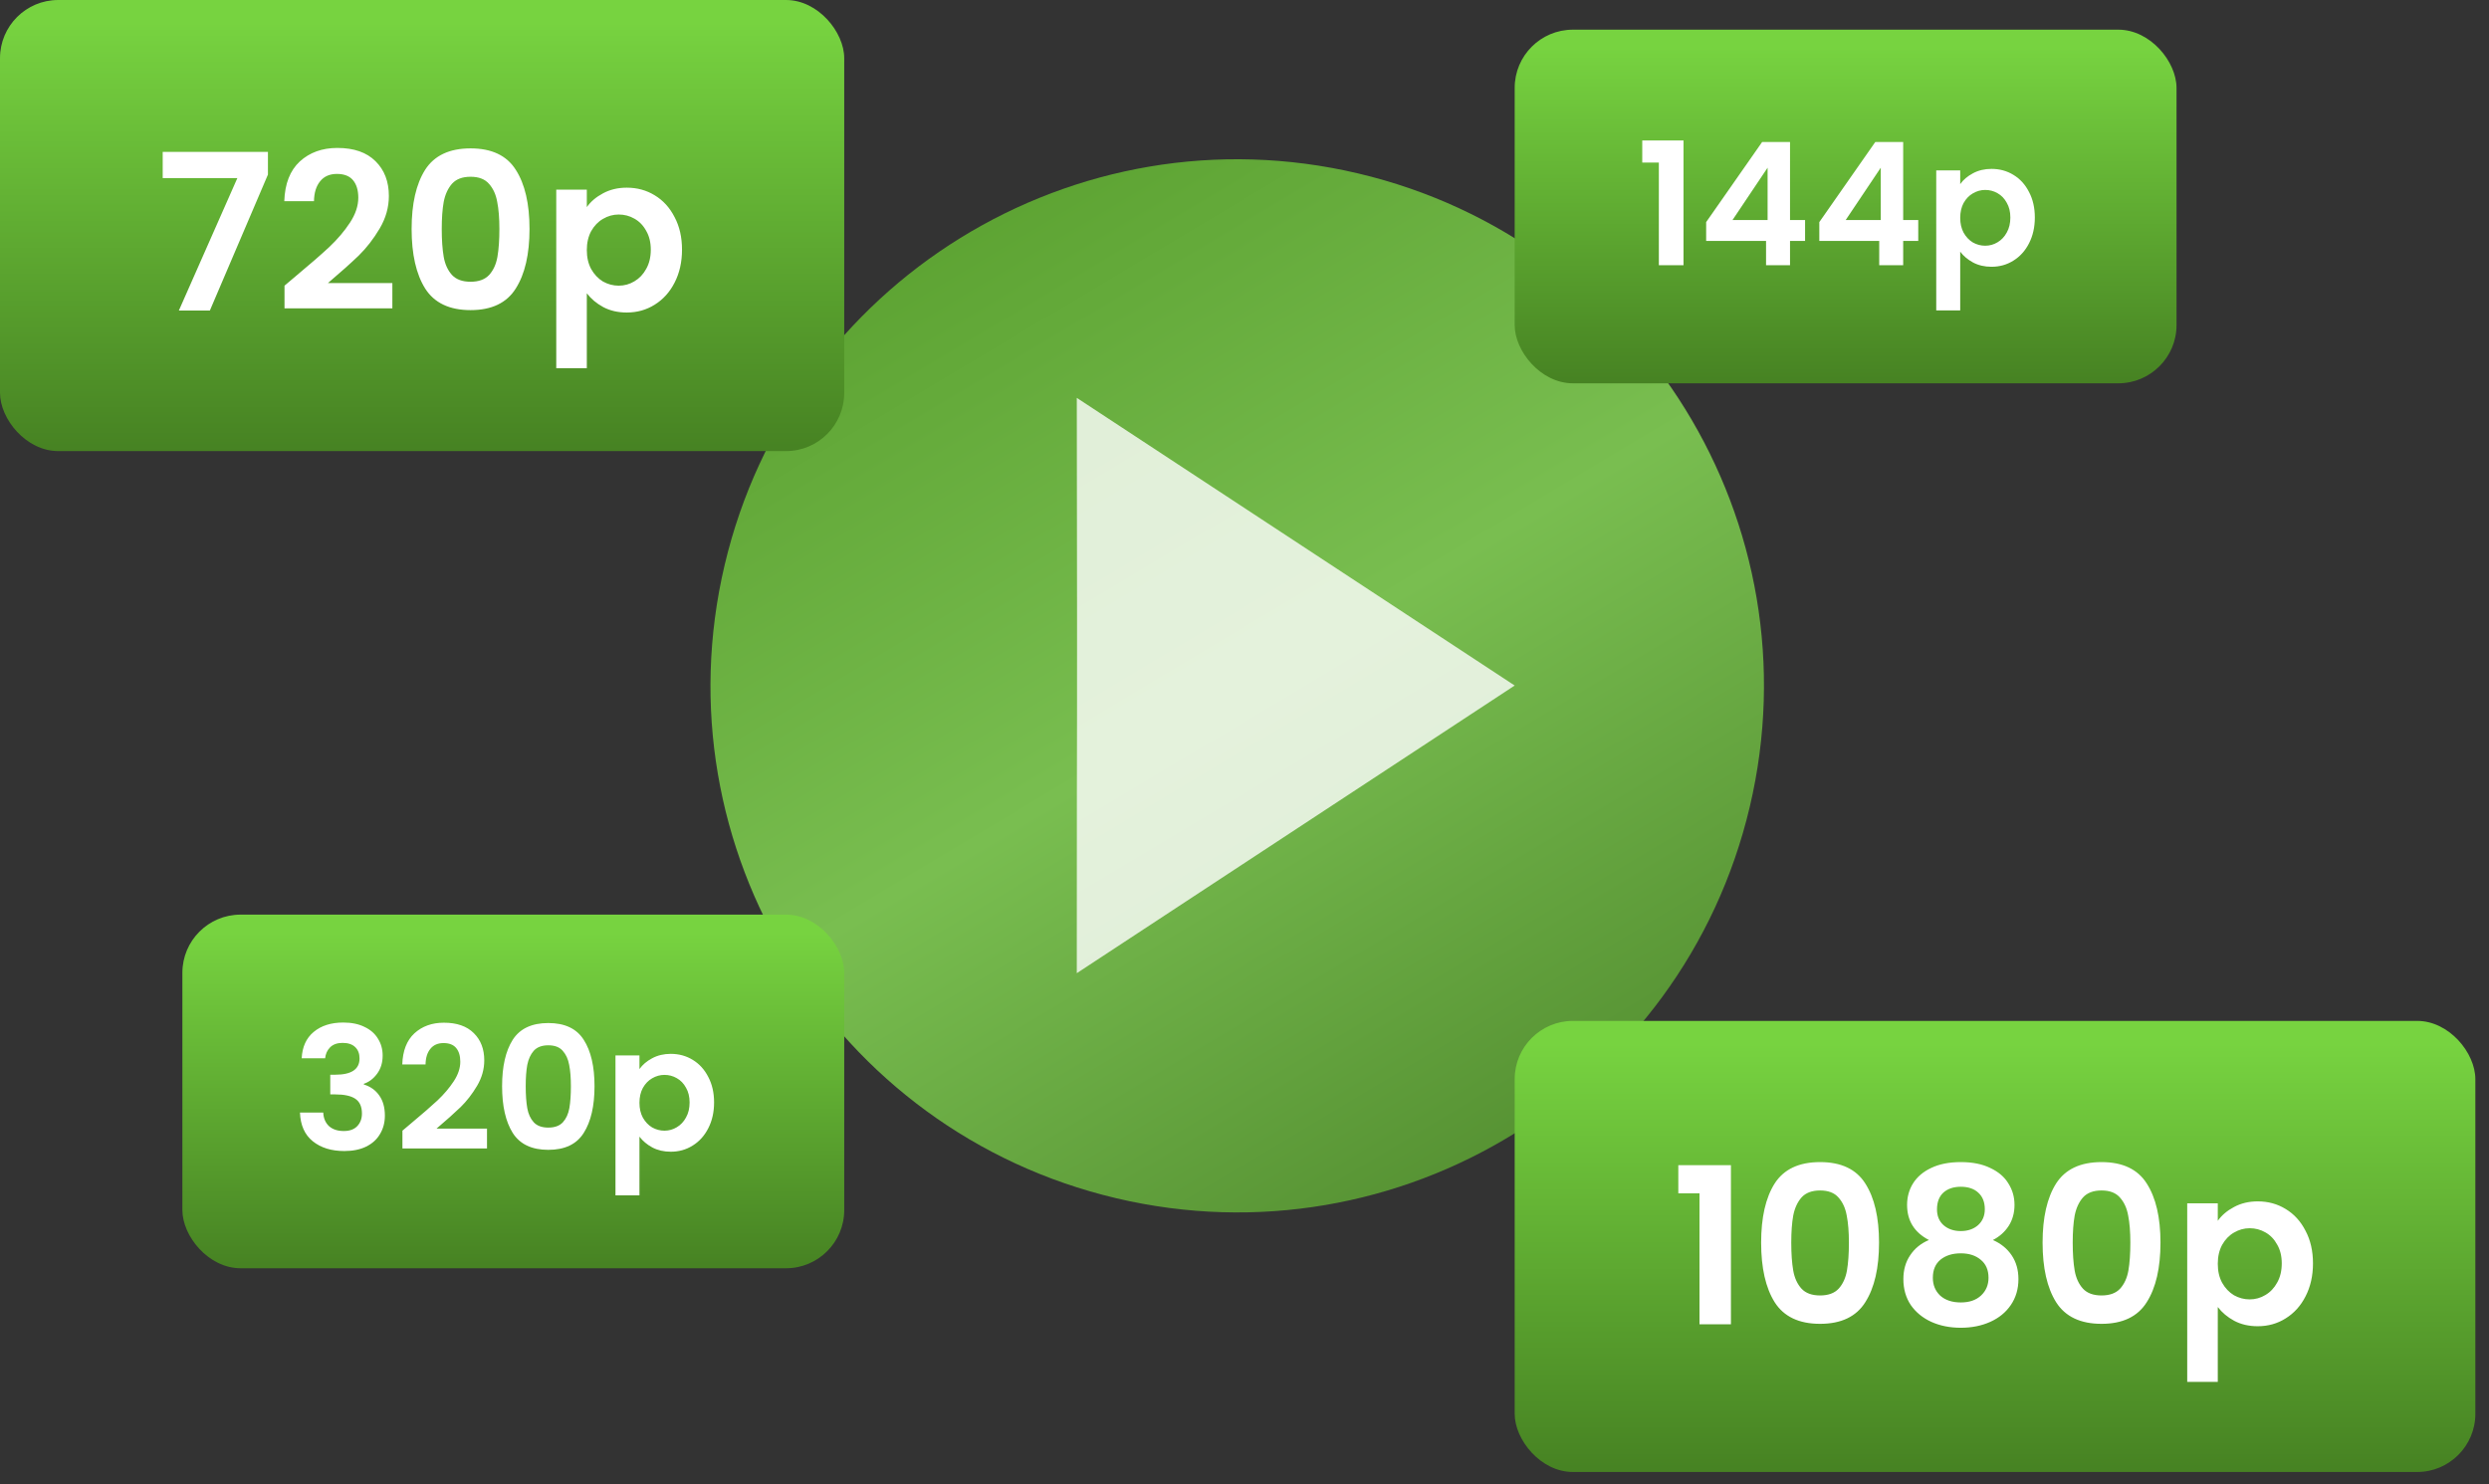 <svg xmlns="http://www.w3.org/2000/svg" width="171" height="102" viewBox="0 0 171 102" fill="none"><rect x="0" y="0" width="171" height="102" fill="#333333" stroke="none"/><path d="M120.213 55.447C124.805 36 112.762 16.512 93.315 11.92C73.867 7.328 54.379 19.371 49.787 38.818C45.195 58.265 57.238 77.753 76.685 82.345C96.133 86.937 115.62 74.895 120.213 55.447Z" fill="url(#paint0_linear_3_741)"></path><g opacity="0.8"><path d="M104.062 47.111L73.978 27.342C74.022 57.149 73.978 42.515 73.978 66.88L104.062 47.111Z" fill="white"></path></g><rect width="58" height="31" rx="4" fill="url(#paint1_linear_3_741)"></rect><path d="M18.408 11.997L14.418 21.342H12.288L16.308 12.237H11.178V10.437H18.408V11.997ZM20.326 18.972C21.286 18.172 22.051 17.507 22.621 16.977C23.191 16.437 23.666 15.877 24.046 15.297C24.426 14.717 24.616 14.147 24.616 13.587C24.616 13.077 24.496 12.677 24.256 12.387C24.016 12.097 23.646 11.952 23.146 11.952C22.646 11.952 22.261 12.122 21.991 12.462C21.721 12.792 21.581 13.247 21.571 13.827H19.531C19.571 12.627 19.926 11.717 20.596 11.097C21.276 10.477 22.136 10.167 23.176 10.167C24.316 10.167 25.191 10.472 25.801 11.082C26.411 11.682 26.716 12.477 26.716 13.467C26.716 14.247 26.506 14.992 26.086 15.702C25.666 16.412 25.186 17.032 24.646 17.562C24.106 18.082 23.401 18.712 22.531 19.452H26.956V21.192H19.546V19.632L20.326 18.972ZM28.279 15.732C28.279 14.002 28.589 12.647 29.209 11.667C29.839 10.687 30.879 10.197 32.329 10.197C33.779 10.197 34.814 10.687 35.434 11.667C36.064 12.647 36.379 14.002 36.379 15.732C36.379 17.472 36.064 18.837 35.434 19.827C34.814 20.817 33.779 21.312 32.329 21.312C30.879 21.312 29.839 20.817 29.209 19.827C28.589 18.837 28.279 17.472 28.279 15.732ZM34.309 15.732C34.309 14.992 34.259 14.372 34.159 13.872C34.069 13.362 33.879 12.947 33.589 12.627C33.309 12.307 32.889 12.147 32.329 12.147C31.769 12.147 31.344 12.307 31.054 12.627C30.774 12.947 30.584 13.362 30.484 13.872C30.394 14.372 30.349 14.992 30.349 15.732C30.349 16.492 30.394 17.132 30.484 17.652C30.574 18.162 30.764 18.577 31.054 18.897C31.344 19.207 31.769 19.362 32.329 19.362C32.889 19.362 33.314 19.207 33.604 18.897C33.894 18.577 34.084 18.162 34.174 17.652C34.264 17.132 34.309 16.492 34.309 15.732ZM40.316 14.232C40.586 13.852 40.956 13.537 41.426 13.287C41.906 13.027 42.451 12.897 43.061 12.897C43.771 12.897 44.411 13.072 44.981 13.422C45.561 13.772 46.016 14.272 46.346 14.922C46.686 15.562 46.856 16.307 46.856 17.157C46.856 18.007 46.686 18.762 46.346 19.422C46.016 20.072 45.561 20.577 44.981 20.937C44.411 21.297 43.771 21.477 43.061 21.477C42.451 21.477 41.911 21.352 41.441 21.102C40.981 20.852 40.606 20.537 40.316 20.157V25.302H38.216V13.032H40.316V14.232ZM44.711 17.157C44.711 16.657 44.606 16.227 44.396 15.867C44.196 15.497 43.926 15.217 43.586 15.027C43.256 14.837 42.896 14.742 42.506 14.742C42.126 14.742 41.766 14.842 41.426 15.042C41.096 15.232 40.826 15.512 40.616 15.882C40.416 16.252 40.316 16.687 40.316 17.187C40.316 17.687 40.416 18.122 40.616 18.492C40.826 18.862 41.096 19.147 41.426 19.347C41.766 19.537 42.126 19.632 42.506 19.632C42.896 19.632 43.256 19.532 43.586 19.332C43.926 19.132 44.196 18.847 44.396 18.477C44.606 18.107 44.711 17.667 44.711 17.157Z" fill="white"></path><rect x="104.062" y="2.039" width="45.47" height="24.303" rx="4" fill="url(#paint2_linear_3_741)"></rect><path d="M112.827 11.171V9.654H115.661V18.227H113.967V11.171H112.827ZM117.217 16.557V15.264L121.062 9.76H122.979V15.122H124.013V16.557H122.979V18.227H121.332V16.557H117.217ZM121.438 11.524L119.027 15.122H121.438V11.524ZM124.991 16.557V15.264L128.836 9.76H130.753V15.122H131.788V16.557H130.753V18.227H129.107V16.557H124.991ZM129.213 11.524L126.802 15.122H129.213V11.524ZM134.671 12.653C134.882 12.355 135.172 12.108 135.541 11.912C135.917 11.708 136.344 11.606 136.823 11.606C137.379 11.606 137.881 11.744 138.328 12.018C138.782 12.292 139.139 12.684 139.398 13.194C139.664 13.696 139.798 14.28 139.798 14.946C139.798 15.612 139.664 16.204 139.398 16.722C139.139 17.231 138.782 17.627 138.328 17.909C137.881 18.192 137.379 18.333 136.823 18.333C136.344 18.333 135.921 18.235 135.553 18.039C135.192 17.843 134.898 17.596 134.671 17.298V21.331H133.024V11.712H134.671V12.653ZM138.116 14.946C138.116 14.554 138.034 14.217 137.869 13.935C137.712 13.645 137.501 13.425 137.234 13.276C136.975 13.127 136.693 13.053 136.387 13.053C136.09 13.053 135.807 13.131 135.541 13.288C135.282 13.437 135.07 13.656 134.906 13.947C134.749 14.237 134.671 14.578 134.671 14.97C134.671 15.362 134.749 15.703 134.906 15.993C135.07 16.283 135.282 16.506 135.541 16.663C135.807 16.812 136.09 16.886 136.387 16.886C136.693 16.886 136.975 16.808 137.234 16.651C137.501 16.494 137.712 16.271 137.869 15.981C138.034 15.691 138.116 15.346 138.116 14.946Z" fill="white"></path><rect x="12.53" y="62.855" width="45.47" height="24.303" rx="4" fill="url(#paint3_linear_3_741)"></rect><path d="M20.727 72.728C20.766 71.945 21.04 71.341 21.55 70.918C22.067 70.486 22.745 70.271 23.584 70.271C24.156 70.271 24.646 70.373 25.054 70.577C25.462 70.772 25.767 71.043 25.971 71.388C26.183 71.725 26.289 72.109 26.289 72.54C26.289 73.034 26.159 73.454 25.901 73.799C25.65 74.136 25.348 74.363 24.995 74.481V74.528C25.45 74.669 25.803 74.92 26.053 75.28C26.312 75.641 26.442 76.103 26.442 76.668C26.442 77.138 26.332 77.558 26.112 77.926C25.901 78.295 25.583 78.585 25.16 78.796C24.744 79 24.242 79.102 23.655 79.102C22.769 79.102 22.047 78.879 21.491 78.432C20.934 77.985 20.64 77.326 20.609 76.456H22.208C22.224 76.84 22.353 77.15 22.596 77.385C22.847 77.613 23.188 77.726 23.619 77.726C24.019 77.726 24.325 77.617 24.537 77.397C24.756 77.17 24.866 76.88 24.866 76.527C24.866 76.056 24.717 75.719 24.419 75.516C24.121 75.312 23.659 75.21 23.031 75.21H22.69V73.857H23.031C24.145 73.857 24.701 73.485 24.701 72.74C24.701 72.403 24.599 72.141 24.395 71.952C24.199 71.764 23.913 71.67 23.537 71.67C23.169 71.67 22.882 71.772 22.678 71.976C22.483 72.172 22.369 72.423 22.337 72.728H20.727ZM28.26 77.185C29.012 76.558 29.612 76.037 30.059 75.621C30.506 75.198 30.878 74.759 31.176 74.304C31.474 73.85 31.623 73.403 31.623 72.964C31.623 72.564 31.529 72.25 31.341 72.023C31.153 71.796 30.863 71.682 30.471 71.682C30.079 71.682 29.777 71.815 29.565 72.082C29.354 72.341 29.244 72.697 29.236 73.152H27.637C27.668 72.211 27.946 71.498 28.472 71.012C29.005 70.526 29.679 70.283 30.494 70.283C31.388 70.283 32.074 70.522 32.552 71C33.03 71.47 33.27 72.094 33.27 72.87C33.27 73.481 33.105 74.065 32.776 74.622C32.446 75.178 32.07 75.665 31.647 76.08C31.223 76.488 30.671 76.981 29.989 77.562H33.458V78.926H27.648V77.703L28.26 77.185ZM34.495 74.645C34.495 73.289 34.738 72.227 35.224 71.459C35.718 70.69 36.533 70.306 37.67 70.306C38.807 70.306 39.618 70.69 40.104 71.459C40.598 72.227 40.845 73.289 40.845 74.645C40.845 76.009 40.598 77.079 40.104 77.856C39.618 78.632 38.807 79.02 37.67 79.02C36.533 79.02 35.718 78.632 35.224 77.856C34.738 77.079 34.495 76.009 34.495 74.645ZM39.222 74.645C39.222 74.065 39.183 73.579 39.105 73.187C39.034 72.787 38.885 72.462 38.658 72.211C38.438 71.96 38.109 71.835 37.67 71.835C37.231 71.835 36.898 71.96 36.67 72.211C36.451 72.462 36.302 72.787 36.224 73.187C36.153 73.579 36.118 74.065 36.118 74.645C36.118 75.241 36.153 75.743 36.224 76.15C36.294 76.55 36.443 76.876 36.67 77.127C36.898 77.37 37.231 77.491 37.67 77.491C38.109 77.491 38.442 77.37 38.67 77.127C38.897 76.876 39.046 76.55 39.117 76.15C39.187 75.743 39.222 75.241 39.222 74.645ZM43.932 73.469C44.143 73.171 44.434 72.924 44.802 72.728C45.178 72.525 45.605 72.423 46.084 72.423C46.64 72.423 47.142 72.56 47.589 72.834C48.044 73.109 48.4 73.501 48.659 74.01C48.926 74.512 49.059 75.096 49.059 75.763C49.059 76.429 48.926 77.021 48.659 77.538C48.4 78.048 48.044 78.444 47.589 78.726C47.142 79.008 46.64 79.149 46.084 79.149C45.605 79.149 45.182 79.051 44.814 78.855C44.453 78.659 44.159 78.412 43.932 78.114V82.148H42.285V72.529H43.932V73.469ZM47.377 75.763C47.377 75.371 47.295 75.033 47.13 74.751C46.974 74.461 46.762 74.242 46.495 74.093C46.237 73.944 45.954 73.869 45.649 73.869C45.351 73.869 45.069 73.948 44.802 74.104C44.543 74.253 44.332 74.473 44.167 74.763C44.01 75.053 43.932 75.394 43.932 75.786C43.932 76.178 44.01 76.519 44.167 76.809C44.332 77.099 44.543 77.323 44.802 77.479C45.069 77.628 45.351 77.703 45.649 77.703C45.954 77.703 46.237 77.624 46.495 77.468C46.762 77.311 46.974 77.087 47.13 76.797C47.295 76.507 47.377 76.162 47.377 75.763Z" fill="white"></path><rect x="104.062" y="70.159" width="66" height="31" rx="4" fill="url(#paint4_linear_3_741)"></rect><path d="M115.304 82.007V80.072H118.919V91.007H116.759V82.007H115.304ZM120.994 85.397C120.994 83.667 121.304 82.312 121.924 81.332C122.554 80.352 123.594 79.862 125.044 79.862C126.494 79.862 127.529 80.352 128.149 81.332C128.779 82.312 129.094 83.667 129.094 85.397C129.094 87.137 128.779 88.502 128.149 89.492C127.529 90.482 126.494 90.977 125.044 90.977C123.594 90.977 122.554 90.482 121.924 89.492C121.304 88.502 120.994 87.137 120.994 85.397ZM127.024 85.397C127.024 84.657 126.974 84.037 126.874 83.537C126.784 83.027 126.594 82.612 126.304 82.292C126.024 81.972 125.604 81.812 125.044 81.812C124.484 81.812 124.059 81.972 123.769 82.292C123.489 82.612 123.299 83.027 123.199 83.537C123.109 84.037 123.064 84.657 123.064 85.397C123.064 86.157 123.109 86.797 123.199 87.317C123.289 87.827 123.479 88.242 123.769 88.562C124.059 88.872 124.484 89.027 125.044 89.027C125.604 89.027 126.029 88.872 126.319 88.562C126.609 88.242 126.799 87.827 126.889 87.317C126.979 86.797 127.024 86.157 127.024 85.397ZM132.521 85.217C131.521 84.697 131.021 83.892 131.021 82.802C131.021 82.262 131.156 81.772 131.426 81.332C131.706 80.882 132.121 80.527 132.671 80.267C133.231 79.997 133.911 79.862 134.711 79.862C135.511 79.862 136.186 79.997 136.736 80.267C137.296 80.527 137.711 80.882 137.981 81.332C138.261 81.772 138.401 82.262 138.401 82.802C138.401 83.352 138.266 83.837 137.996 84.257C137.726 84.667 137.366 84.987 136.916 85.217C137.466 85.457 137.896 85.807 138.206 86.267C138.516 86.727 138.671 87.272 138.671 87.902C138.671 88.582 138.496 89.177 138.146 89.687C137.806 90.187 137.336 90.572 136.736 90.842C136.136 91.112 135.461 91.247 134.711 91.247C133.961 91.247 133.286 91.112 132.686 90.842C132.096 90.572 131.626 90.187 131.276 89.687C130.936 89.177 130.766 88.582 130.766 87.902C130.766 87.272 130.921 86.727 131.231 86.267C131.541 85.797 131.971 85.447 132.521 85.217ZM136.361 83.102C136.361 82.612 136.211 82.232 135.911 81.962C135.621 81.692 135.221 81.557 134.711 81.557C134.211 81.557 133.811 81.692 133.511 81.962C133.221 82.232 133.076 82.617 133.076 83.117C133.076 83.567 133.226 83.927 133.526 84.197C133.836 84.467 134.231 84.602 134.711 84.602C135.191 84.602 135.586 84.467 135.896 84.197C136.206 83.917 136.361 83.552 136.361 83.102ZM134.711 86.132C134.141 86.132 133.676 86.277 133.316 86.567C132.966 86.857 132.791 87.272 132.791 87.812C132.791 88.312 132.961 88.722 133.301 89.042C133.651 89.352 134.121 89.507 134.711 89.507C135.301 89.507 135.766 89.347 136.106 89.027C136.446 88.707 136.616 88.302 136.616 87.812C136.616 87.282 136.441 86.872 136.091 86.582C135.741 86.282 135.281 86.132 134.711 86.132ZM140.33 85.397C140.33 83.667 140.64 82.312 141.26 81.332C141.89 80.352 142.93 79.862 144.38 79.862C145.83 79.862 146.865 80.352 147.485 81.332C148.115 82.312 148.43 83.667 148.43 85.397C148.43 87.137 148.115 88.502 147.485 89.492C146.865 90.482 145.83 90.977 144.38 90.977C142.93 90.977 141.89 90.482 141.26 89.492C140.64 88.502 140.33 87.137 140.33 85.397ZM146.36 85.397C146.36 84.657 146.31 84.037 146.21 83.537C146.12 83.027 145.93 82.612 145.64 82.292C145.36 81.972 144.94 81.812 144.38 81.812C143.82 81.812 143.395 81.972 143.105 82.292C142.825 82.612 142.635 83.027 142.535 83.537C142.445 84.037 142.4 84.657 142.4 85.397C142.4 86.157 142.445 86.797 142.535 87.317C142.625 87.827 142.815 88.242 143.105 88.562C143.395 88.872 143.82 89.027 144.38 89.027C144.94 89.027 145.365 88.872 145.655 88.562C145.945 88.242 146.135 87.827 146.225 87.317C146.315 86.797 146.36 86.157 146.36 85.397ZM152.367 83.897C152.637 83.517 153.007 83.202 153.477 82.952C153.957 82.692 154.502 82.562 155.112 82.562C155.822 82.562 156.462 82.737 157.032 83.087C157.612 83.437 158.067 83.937 158.397 84.587C158.737 85.227 158.907 85.972 158.907 86.822C158.907 87.672 158.737 88.427 158.397 89.087C158.067 89.737 157.612 90.242 157.032 90.602C156.462 90.962 155.822 91.142 155.112 91.142C154.502 91.142 153.962 91.017 153.492 90.767C153.032 90.517 152.657 90.202 152.367 89.822V94.967H150.267V82.697H152.367V83.897ZM156.762 86.822C156.762 86.322 156.657 85.892 156.447 85.532C156.247 85.162 155.977 84.882 155.637 84.692C155.307 84.502 154.947 84.407 154.557 84.407C154.177 84.407 153.817 84.507 153.477 84.707C153.147 84.897 152.877 85.177 152.667 85.547C152.467 85.917 152.367 86.352 152.367 86.852C152.367 87.352 152.467 87.787 152.667 88.157C152.877 88.527 153.147 88.812 153.477 89.012C153.817 89.202 154.177 89.297 154.557 89.297C154.947 89.297 155.307 89.197 155.637 88.997C155.977 88.797 156.247 88.512 156.447 88.142C156.657 87.772 156.762 87.332 156.762 86.822Z" fill="white"></path><defs><linearGradient id="paint0_linear_3_741" x1="37.129" y1="9.087" x2="106.232" y2="124.661" gradientUnits="userSpaceOnUse"><stop stop-color="#4E9523"></stop><stop offset="0.427" stop-color="#79BE50"></stop><stop offset="0.996" stop-color="#316314"></stop></linearGradient><linearGradient id="paint1_linear_3_741" x1="29" y1="1.535" x2="29" y2="32.499" gradientUnits="userSpaceOnUse"><stop stop-color="#77D340"></stop><stop offset="1" stop-color="#447E21"></stop></linearGradient><linearGradient id="paint2_linear_3_741" x1="126.796" y1="3.243" x2="126.796" y2="27.517" gradientUnits="userSpaceOnUse"><stop stop-color="#77D340"></stop><stop offset="1" stop-color="#447E21"></stop></linearGradient><linearGradient id="paint3_linear_3_741" x1="35.265" y1="64.059" x2="35.265" y2="88.333" gradientUnits="userSpaceOnUse"><stop stop-color="#77D340"></stop><stop offset="1" stop-color="#447E21"></stop></linearGradient><linearGradient id="paint4_linear_3_741" x1="137.061" y1="71.695" x2="137.061" y2="102.658" gradientUnits="userSpaceOnUse"><stop stop-color="#77D340"></stop><stop offset="1" stop-color="#447E21"></stop></linearGradient></defs></svg>